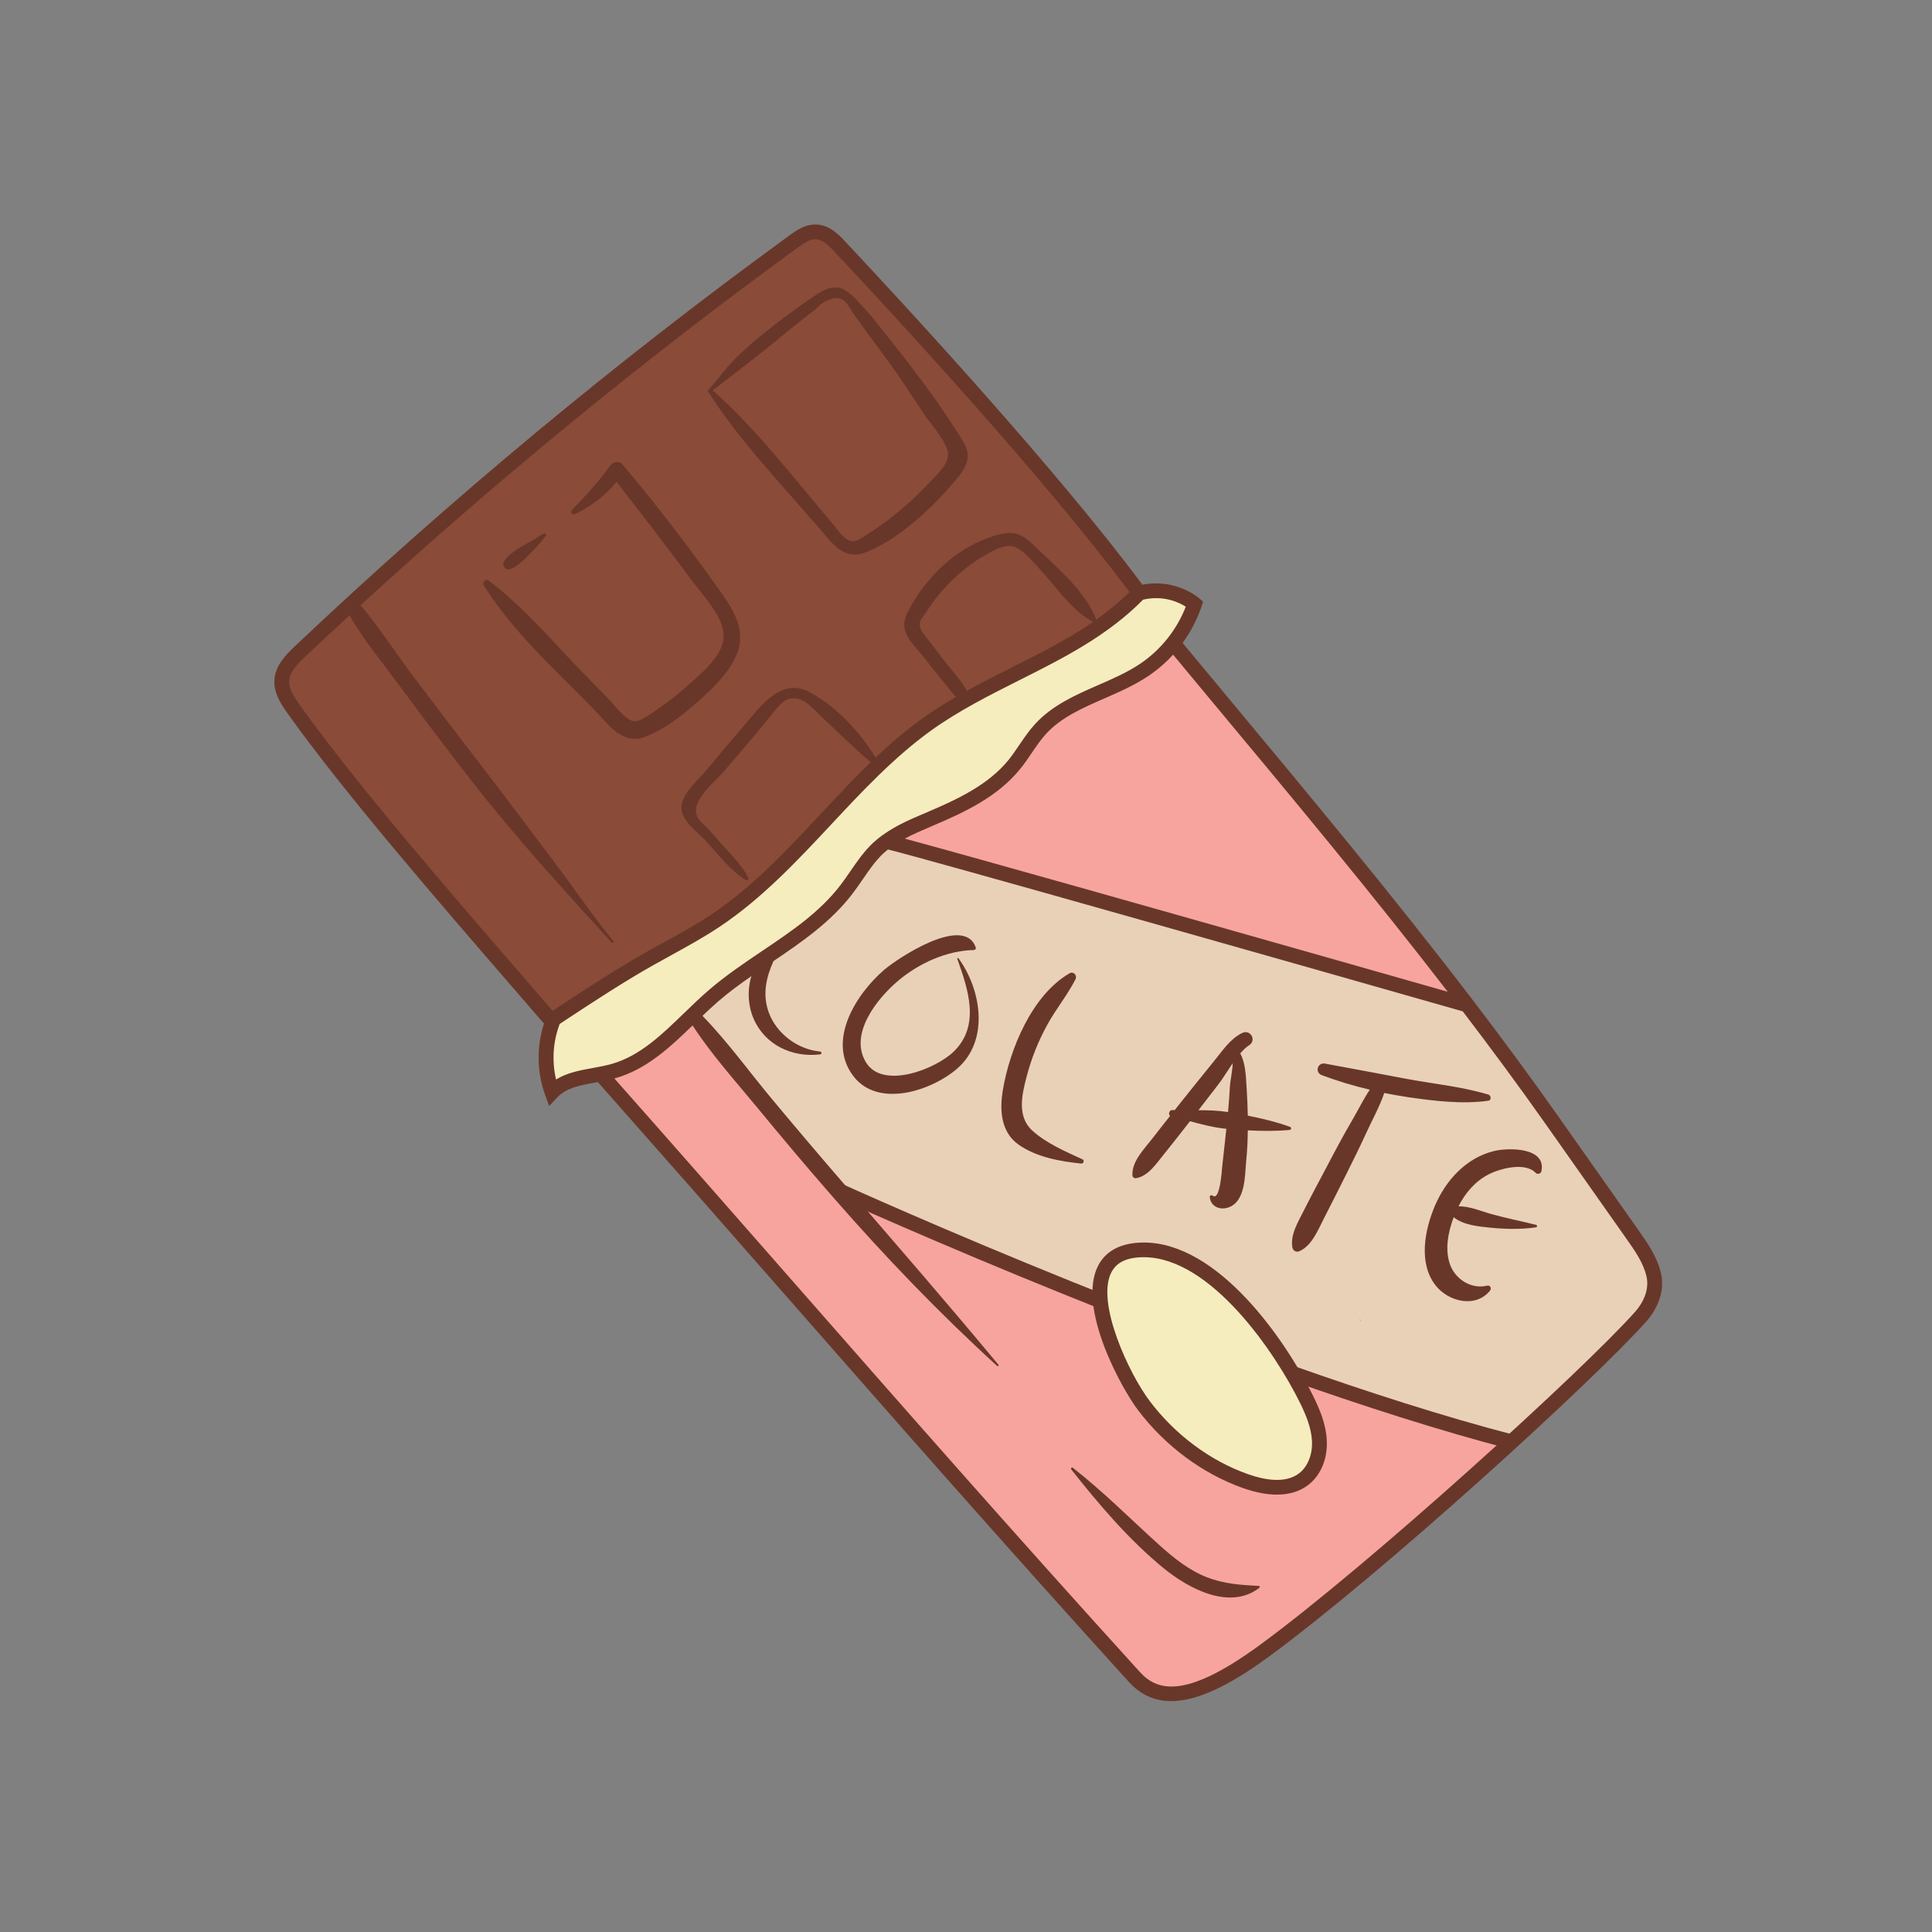 <svg xmlns="http://www.w3.org/2000/svg" xmlns:xlink="http://www.w3.org/1999/xlink" width="150" zoomAndPan="magnify" viewBox="0 0 112.5 112.5" height="150" preserveAspectRatio="xMidYMid meet" version="1.0"><rect x="0" y="0" width="112.5" height="112.5" fill="#808080" stroke="none"/><defs><clipPath id="3f232bfffe"><path d="M 35 36 L 96.922 36 L 96.922 99 L 35 99 Z M 35 36 " clip-rule="nonzero"/></clipPath><clipPath id="1905b009dd"><path d="M 39 49 L 96.922 49 L 96.922 84 L 39 84 Z M 39 49 " clip-rule="nonzero"/></clipPath><clipPath id="4c367a147f"><path d="M 16 13.016 L 67 13.016 L 67 60 L 16 60 Z M 16 13.016 " clip-rule="nonzero"/></clipPath><clipPath id="c19602adf3"><path d="M 15.922 13.016 L 96.922 13.016 L 96.922 99.266 L 15.922 99.266 Z M 15.922 13.016 " clip-rule="nonzero"/></clipPath></defs><g clip-path="url(#3f232bfffe)"><path fill="#f7a49e" d="M 95.062 71.887 C 95.578 72.621 96.105 73.379 96.301 74.25 C 96.496 75.125 96.137 75.996 95.539 76.664 C 92.438 80.152 80.09 91.391 73.609 96.133 C 69.676 99.02 67.492 99.234 66.039 97.633 C 58.445 89.262 51.145 80.484 43.555 72.113 C 41.207 69.523 38.875 66.926 36.551 64.316 C 36.129 63.84 35.18 63.117 35.062 62.461 C 34.941 61.785 35.715 61.098 36.105 60.609 C 37.18 59.273 38.375 58.031 39.664 56.895 C 41.496 55.281 43.516 53.898 45.434 52.387 C 50.434 48.441 54.703 43.645 59.652 39.633 C 60.758 38.738 61.902 37.879 63.184 37.262 C 64.012 36.863 64.93 36.562 65.84 36.688 C 66.266 36.746 66.684 36.895 67.109 36.855 C 67.949 36.777 67.918 36.828 68.348 37.371 C 68.781 37.922 69.207 38.523 69.668 39.078 C 70.633 40.234 71.598 41.395 72.562 42.555 C 74.441 44.812 76.316 47.074 78.172 49.352 C 81.746 53.727 85.254 58.16 88.582 62.727 C 89.168 63.535 89.75 64.344 90.324 65.16 C 91.902 67.402 93.48 69.645 95.062 71.887 Z M 95.062 71.887 " fill-opacity="1" fill-rule="nonzero"/></g><g clip-path="url(#1905b009dd)"><path fill="#e9d1b8" d="M 95.535 76.664 C 94.254 78.105 91.391 80.871 88.016 83.957 C 71.52 79.66 48.812 69.312 48.812 69.312 C 48.812 69.312 41.039 60.434 39.32 57.199 C 39.434 57.098 39.543 56.996 39.66 56.895 C 41.492 55.285 43.512 53.898 45.43 52.387 C 46.102 51.855 46.762 51.309 47.414 50.75 C 49.719 49.727 51.598 49.008 51.598 49.008 C 51.727 48.914 82.926 57.805 85.434 58.52 C 86.492 59.914 87.543 61.316 88.574 62.73 C 89.16 63.539 89.746 64.348 90.32 65.164 C 91.898 67.406 93.48 69.648 95.059 71.891 C 95.578 72.621 96.105 73.379 96.301 74.254 C 96.496 75.125 96.133 75.996 95.535 76.664 Z M 95.535 76.664 " fill-opacity="1" fill-rule="nonzero"/></g><path fill="#693729" d="M 87.906 84.371 C 71.566 80.113 48.863 69.809 48.637 69.703 L 48.996 68.922 C 49.223 69.027 71.859 79.305 88.129 83.543 Z M 87.906 84.371 " fill-opacity="1" fill-rule="nonzero"/><path fill="#f5edbe" d="M 66.34 34.523 C 68.273 34.023 69.559 35.172 69.559 35.172 C 69.043 36.715 68 38.078 66.648 38.992 C 64.715 40.305 62.168 40.723 60.59 42.445 C 60.004 43.082 59.598 43.859 59.051 44.527 C 57.824 46.039 55.984 46.91 54.188 47.676 C 53.109 48.133 51.992 48.586 51.141 49.387 C 50.395 50.086 49.898 51 49.277 51.809 C 47.266 54.43 44.055 55.82 41.551 57.984 C 39.691 59.586 38.09 61.703 35.723 62.371 C 34.504 62.719 33.016 62.68 32.145 63.602 C 31.664 62.262 31.68 60.746 32.199 59.422 C 33.312 56.578 34.867 53.641 37.246 51.707 C 39.625 49.773 42.398 48.391 44.992 46.754 C 47.203 45.355 49.289 43.766 51.219 42.008 C 53.383 40.039 55.371 37.848 57.824 36.258 C 60.281 34.668 63.547 33.637 66.34 34.523 Z M 72.508 86.242 C 73.633 86.641 74.996 86.848 75.934 86.113 C 76.59 85.598 76.871 84.707 76.828 83.875 C 76.785 83.043 76.457 82.25 76.09 81.5 C 74.527 78.328 70.66 72.789 66.609 72.781 C 61.672 72.773 65.117 79.883 66.617 81.859 C 68.109 83.832 70.164 85.402 72.508 86.242 Z M 72.508 86.242 " fill-opacity="1" fill-rule="nonzero"/><g clip-path="url(#4c367a147f)"><path fill="#8a4b38" d="M 53.93 42.215 C 49.391 45.488 46.32 50.496 41.668 53.605 C 40.422 54.438 39.086 55.117 37.781 55.855 C 35.895 56.918 33.906 58.242 32.098 59.43 C 27.887 54.539 20.828 46.543 17.098 41.285 C 16.742 40.785 16.371 40.23 16.41 39.621 C 16.453 38.938 16.98 38.398 17.477 37.93 C 26.527 29.375 36.129 21.398 46.207 14.066 C 46.605 13.777 47.051 13.473 47.547 13.5 C 48.098 13.531 48.531 13.957 48.906 14.359 C 54.031 19.82 61.906 28.496 66.344 34.523 C 62.887 38.105 57.969 39.301 53.93 42.215 Z M 53.93 42.215 " fill-opacity="1" fill-rule="nonzero"/></g><g clip-path="url(#c19602adf3)"><path fill="#693729" d="M 34.57 41.293 C 32.355 39.031 29.848 36.773 28.172 34.086 C 28.07 33.922 28.285 33.676 28.453 33.805 C 30.527 35.367 32.219 37.41 34.031 39.266 C 34.496 39.738 34.953 40.211 35.418 40.68 C 35.758 41.023 36.41 41.934 36.891 41.992 C 37.352 42.047 38.094 41.422 38.465 41.168 C 38.969 40.824 39.449 40.449 39.906 40.043 C 40.699 39.332 42.137 38.207 42.137 37.043 C 42.137 35.887 40.918 34.668 40.273 33.789 C 38.852 31.855 37.375 29.957 35.906 28.059 C 35.211 28.871 34.512 29.434 33.484 29.938 C 33.332 30.016 33.172 29.828 33.301 29.699 C 34.062 28.918 34.895 28.004 35.527 27.117 C 35.68 26.906 36.031 26.789 36.234 27.027 C 38.293 29.465 40.238 32.016 42.074 34.621 C 42.77 35.609 43.387 36.715 42.961 37.945 C 42.57 39.062 41.543 40.051 40.68 40.816 C 39.773 41.621 38.711 42.465 37.562 42.906 C 36.227 43.422 35.398 42.137 34.57 41.293 Z M 41.254 22.711 C 41.871 21.977 42.43 21.219 43.137 20.566 C 43.773 19.977 44.434 19.43 45.121 18.902 C 45.801 18.379 46.492 17.859 47.207 17.383 C 47.68 17.066 48.211 16.652 48.812 16.754 C 49.379 16.852 49.805 17.395 50.176 17.785 C 50.688 18.32 51.137 18.918 51.598 19.496 C 52.586 20.727 53.555 21.973 54.469 23.262 C 54.961 23.953 55.426 24.668 55.883 25.383 C 56.16 25.816 56.426 26.215 56.332 26.75 C 56.23 27.348 55.738 27.84 55.355 28.293 C 54.922 28.805 54.453 29.293 53.957 29.75 C 52.961 30.672 51.766 31.613 50.496 32.129 C 49.145 32.684 48.504 31.688 47.695 30.75 C 45.527 28.227 43.129 25.734 41.32 22.938 C 41.301 22.91 41.297 22.883 41.301 22.859 C 41.238 22.844 41.199 22.773 41.254 22.711 Z M 41.504 22.738 C 41.516 22.742 41.531 22.754 41.543 22.762 C 44.137 25.078 46.316 27.961 48.57 30.598 C 48.844 30.918 49.207 31.547 49.715 31.512 C 49.992 31.492 50.355 31.203 50.582 31.062 C 51.277 30.621 51.945 30.121 52.566 29.586 C 53.082 29.148 53.57 28.688 54.031 28.191 C 54.531 27.652 55.418 26.926 55.156 26.172 C 54.898 25.441 54.188 24.688 53.758 24.039 C 53.348 23.422 52.945 22.797 52.527 22.184 C 51.633 20.867 50.645 19.621 49.734 18.316 C 49.305 17.699 49.141 17.051 48.113 17.52 C 47.828 17.645 47.543 17.969 47.297 18.16 C 46.656 18.66 46.012 19.16 45.387 19.68 C 44.117 20.742 42.797 21.715 41.504 22.738 Z M 95.863 76.949 C 92.734 80.465 80.449 91.66 73.867 96.48 C 71.516 98.207 69.668 99.055 68.199 99.055 C 67.219 99.055 66.402 98.676 65.719 97.922 C 58.32 89.766 52.027 82.594 45.363 74.996 C 42.004 71.164 38.527 67.207 34.812 63.008 C 34.777 63.016 34.742 63.02 34.703 63.027 C 33.816 63.188 32.984 63.34 32.461 63.891 L 31.977 64.402 L 31.738 63.746 C 31.262 62.426 31.242 60.938 31.676 59.605 C 31.098 58.934 30.473 58.211 29.809 57.445 C 25.648 52.641 19.953 46.059 16.742 41.535 C 16.418 41.078 15.93 40.391 15.977 39.598 C 16.027 38.777 16.598 38.172 17.18 37.621 C 26.211 29.082 35.891 21.039 45.949 13.723 C 46.324 13.449 46.891 13.035 47.566 13.074 C 48.328 13.113 48.887 13.711 49.219 14.066 C 52.809 17.891 61.609 27.43 66.52 34.047 C 68.492 33.672 69.789 34.805 69.848 34.852 L 70.059 35.039 L 69.969 35.305 C 69.711 36.07 69.336 36.789 68.863 37.438 C 69.617 38.348 70.363 39.246 71.105 40.137 C 76.227 46.289 81.137 52.188 85.691 58.145 C 85.703 58.148 85.711 58.148 85.711 58.152 L 85.707 58.168 C 87.418 60.402 89.074 62.648 90.676 64.918 L 95.414 71.641 C 95.926 72.367 96.504 73.191 96.723 74.16 C 96.93 75.082 96.613 76.102 95.863 76.949 Z M 68.309 38.121 C 67.887 38.582 67.41 38.996 66.891 39.348 C 66.082 39.895 65.176 40.293 64.297 40.676 C 63.008 41.238 61.793 41.773 60.91 42.734 C 60.602 43.07 60.344 43.449 60.074 43.852 C 59.859 44.164 59.641 44.492 59.387 44.797 C 58.086 46.395 56.188 47.289 54.355 48.066 L 54.223 48.125 C 53.707 48.344 53.18 48.566 52.688 48.832 C 52.84 48.875 53.016 48.922 53.211 48.977 C 54.102 49.219 55.406 49.578 57.082 50.047 C 59.91 50.836 63.84 51.941 68.766 53.336 C 75.125 55.137 81.539 56.961 84.301 57.75 C 79.957 52.113 75.293 46.512 70.441 40.688 C 69.734 39.836 69.023 38.98 68.309 38.121 Z M 30.465 56.879 C 31.07 57.578 31.645 58.242 32.176 58.859 L 32.422 58.699 C 34.113 57.59 35.863 56.441 37.566 55.48 C 37.914 55.281 38.266 55.09 38.617 54.898 C 39.559 54.383 40.527 53.848 41.426 53.246 C 43.809 51.656 45.82 49.504 47.766 47.422 C 48.715 46.406 49.68 45.371 50.699 44.387 C 49.645 43.477 48.66 42.508 47.641 41.547 C 47.301 41.223 46.945 40.801 46.465 40.691 C 45.805 40.539 45.465 40.969 45.109 41.391 C 44.625 41.965 44.172 42.559 43.684 43.129 C 43.18 43.719 42.676 44.312 42.172 44.898 C 41.648 45.508 40.227 46.605 40.578 47.512 C 40.695 47.809 41.133 48.141 41.344 48.383 C 41.602 48.672 41.855 48.961 42.113 49.254 C 42.629 49.836 43.219 50.402 43.57 51.105 C 43.613 51.195 43.52 51.309 43.426 51.246 C 42.5 50.676 41.785 49.699 41.047 48.91 C 40.574 48.406 39.637 47.758 39.68 46.984 C 39.723 46.184 40.676 45.398 41.152 44.824 C 41.859 43.969 42.578 43.125 43.301 42.281 C 44.281 41.137 45.488 39.383 47.188 40.324 C 48.742 41.184 50.051 42.605 50.988 44.109 C 51.836 43.309 52.723 42.551 53.672 41.863 C 54.316 41.398 54.988 40.977 55.672 40.578 C 55.516 40.422 55.371 40.246 55.219 40.055 C 54.73 39.465 54.262 38.859 53.785 38.262 C 53.098 37.406 52.277 36.777 52.844 35.66 C 53.742 33.887 55.309 32.238 57.172 31.469 C 57.715 31.246 58.465 30.961 59.066 31.059 C 59.641 31.152 60.141 31.703 60.539 32.078 C 61.715 33.184 63.25 34.535 63.836 36.082 C 64.516 35.602 65.164 35.074 65.77 34.477 C 60.883 27.906 52.152 18.453 48.586 14.648 C 48.254 14.297 47.898 13.949 47.52 13.93 C 47.508 13.93 47.492 13.93 47.48 13.93 C 47.156 13.93 46.812 14.16 46.457 14.414 C 37.617 20.848 29.07 27.844 20.996 35.242 C 22.07 36.508 22.988 37.949 23.98 39.27 C 25.352 41.09 26.73 42.902 28.121 44.707 C 29.516 46.516 30.887 48.352 32.262 50.176 C 33.418 51.707 34.492 53.316 35.715 54.793 C 35.766 54.855 35.68 54.945 35.621 54.883 C 32.82 51.82 30.047 48.781 27.484 45.5 C 26.055 43.664 24.645 41.812 23.27 39.938 C 22.297 38.617 21.176 37.27 20.355 35.832 C 19.488 36.629 18.625 37.434 17.77 38.238 C 17.297 38.688 16.867 39.133 16.84 39.645 C 16.809 40.098 17.109 40.562 17.445 41.035 C 20.637 45.527 26.316 52.09 30.465 56.879 Z M 58.973 38.836 C 60.617 38.012 62.203 37.211 63.652 36.215 C 62.398 35.562 61.527 34.191 60.586 33.184 C 60.188 32.754 59.727 32.172 59.195 31.898 C 58.715 31.648 58.168 31.898 57.715 32.133 C 56.168 32.938 54.852 34.199 53.922 35.66 C 53.824 35.812 53.598 36.059 53.566 36.242 C 53.496 36.648 53.828 36.957 54.047 37.242 C 54.379 37.676 54.711 38.113 55.039 38.547 C 55.438 39.066 55.988 39.613 56.293 40.23 C 57.184 39.734 58.086 39.281 58.973 38.836 Z M 34.547 62.184 C 34.922 62.113 35.273 62.051 35.605 61.957 C 37.258 61.488 38.512 60.273 39.844 58.984 C 40.305 58.539 40.781 58.078 41.27 57.656 C 42.238 56.82 43.316 56.094 44.363 55.387 C 46.094 54.223 47.73 53.117 48.934 51.547 C 49.133 51.289 49.328 51.008 49.512 50.738 C 49.906 50.164 50.312 49.574 50.844 49.074 C 51.004 48.926 51.176 48.789 51.348 48.66 C 51.367 48.645 51.387 48.629 51.406 48.621 C 52.168 48.07 53.035 47.695 53.887 47.34 L 54.02 47.281 C 55.75 46.543 57.539 45.707 58.719 44.262 C 58.945 43.98 59.145 43.688 59.359 43.371 C 59.637 42.965 59.922 42.539 60.273 42.16 C 61.277 41.062 62.637 40.465 63.953 39.891 C 64.793 39.523 65.664 39.145 66.406 38.641 C 67.602 37.832 68.527 36.664 69.047 35.328 C 68.648 35.074 67.758 34.645 66.562 34.918 C 64.484 37.031 61.883 38.34 59.363 39.605 C 57.617 40.484 55.809 41.391 54.184 42.562 C 52.047 44.109 50.191 46.09 48.402 48.008 C 46.422 50.125 44.375 52.316 41.91 53.961 C 40.98 54.582 39.992 55.125 39.039 55.648 C 38.691 55.84 38.34 56.031 37.996 56.227 C 36.316 57.176 34.578 58.316 32.902 59.418 L 32.59 59.625 C 32.199 60.645 32.129 61.793 32.379 62.859 C 33.016 62.461 33.793 62.32 34.547 62.184 Z M 95.879 74.344 C 95.699 73.539 95.195 72.824 94.707 72.133 L 89.969 65.406 C 88.426 63.219 86.824 61.051 85.176 58.891 C 76.125 56.309 53.906 49.996 51.707 49.465 C 51.613 49.539 51.523 49.617 51.434 49.695 C 50.973 50.133 50.609 50.66 50.227 51.219 C 50.035 51.496 49.836 51.789 49.621 52.066 C 48.379 53.684 46.691 54.852 45.039 55.965 C 44.613 56.914 44.387 57.91 44.762 58.945 C 45.211 60.188 46.449 61.109 47.75 61.23 C 47.863 61.238 47.859 61.387 47.75 61.398 C 46.125 61.59 44.539 60.844 43.879 59.312 C 43.551 58.543 43.508 57.641 43.754 56.84 C 43.09 57.301 42.434 57.781 41.832 58.301 C 41.523 58.574 41.211 58.859 40.906 59.152 C 42.383 60.672 43.641 62.43 44.996 64.051 C 46.418 65.758 47.859 67.453 49.316 69.137 C 52.281 72.566 55.242 75.98 58.137 79.465 C 58.18 79.516 58.109 79.582 58.062 79.539 C 54.672 76.445 51.523 73.164 48.508 69.711 C 47.008 67.992 45.539 66.25 44.09 64.488 C 42.816 62.941 41.426 61.402 40.328 59.711 C 39.016 60.98 37.648 62.27 35.84 62.781 C 35.82 62.789 35.801 62.793 35.777 62.801 C 39.375 66.863 42.746 70.711 46.012 74.434 C 52.672 82.027 58.965 89.199 66.359 97.344 C 67.32 98.406 68.906 99.051 73.352 95.793 C 79.766 91.094 92.184 79.789 95.215 76.383 C 95.781 75.742 96.023 75 95.879 74.344 Z M 29.688 33.148 C 30.145 32.992 30.492 32.609 30.824 32.277 C 31.156 31.945 31.512 31.578 31.789 31.195 C 31.848 31.117 31.738 31.043 31.668 31.074 C 31.445 31.176 31.262 31.309 31.059 31.434 C 30.832 31.574 30.594 31.676 30.371 31.824 C 30 32.07 29.574 32.309 29.344 32.699 C 29.211 32.918 29.426 33.234 29.688 33.148 Z M 73.293 92.348 C 72.266 92.297 71.277 92.227 70.305 91.855 C 69.242 91.445 68.348 90.723 67.512 89.973 C 65.828 88.453 64.262 86.871 62.477 85.473 C 62.41 85.418 62.324 85.5 62.383 85.57 C 63.988 87.602 65.754 89.684 67.777 91.332 C 69.203 92.492 71.59 93.789 73.324 92.465 C 73.375 92.43 73.363 92.348 73.293 92.348 Z M 79.191 76.781 C 79.195 76.836 79.203 76.887 79.207 76.941 C 79.207 76.945 79.215 76.945 79.215 76.941 C 79.211 76.887 79.207 76.836 79.199 76.781 C 79.199 76.777 79.191 76.777 79.191 76.781 Z M 77.258 83.852 C 77.316 84.914 76.922 85.887 76.203 86.449 C 75.711 86.84 75.082 87.031 74.352 87.031 C 73.754 87.031 73.09 86.902 72.363 86.645 C 70.012 85.805 67.848 84.199 66.27 82.117 C 65.258 80.781 62.723 76.125 63.934 73.719 C 64.246 73.094 64.965 72.352 66.602 72.352 C 66.605 72.352 66.609 72.352 66.609 72.352 C 70.926 72.355 74.84 77.984 76.477 81.312 C 76.836 82.043 77.211 82.914 77.258 83.852 Z M 76.395 83.898 C 76.355 83.113 76.02 82.34 75.699 81.688 C 74.258 78.758 70.504 73.215 66.609 73.207 C 66.609 73.207 66.605 73.207 66.602 73.207 C 65.629 73.207 65.008 73.5 64.707 74.105 C 63.82 75.859 65.73 79.98 66.961 81.602 C 68.438 83.551 70.461 85.055 72.656 85.836 C 73.574 86.164 74.848 86.422 75.664 85.777 C 76.156 85.391 76.438 84.672 76.395 83.898 Z M 86.988 67.027 C 85.367 67.426 84.191 68.727 83.555 70.211 C 82.965 71.602 82.574 73.539 83.59 74.844 C 84.332 75.797 85.918 76.191 86.762 75.156 C 86.871 75.023 86.773 74.816 86.59 74.863 C 85.695 75.086 84.77 74.512 84.449 73.668 C 84.117 72.785 84.32 71.75 84.648 70.879 C 85.219 71.344 86.125 71.422 86.828 71.492 C 87.68 71.574 88.605 71.594 89.449 71.465 C 89.523 71.449 89.516 71.34 89.449 71.324 C 88.574 71.102 87.703 70.938 86.832 70.691 C 86.223 70.523 85.566 70.227 84.926 70.246 C 85.316 69.473 85.891 68.793 86.676 68.387 C 87.332 68.047 88.801 67.648 89.418 68.293 C 89.52 68.402 89.723 68.352 89.754 68.207 C 90.059 66.812 87.863 66.812 86.988 67.027 Z M 86.668 64.094 C 86.859 64.066 86.828 63.785 86.668 63.738 C 85.145 63.277 83.504 63.117 81.941 62.828 C 80.344 62.531 78.754 62.223 77.16 61.934 C 76.711 61.855 76.547 62.453 76.973 62.609 C 77.887 62.949 78.816 63.227 79.762 63.453 C 79.383 64.023 79.078 64.648 78.734 65.238 C 78.219 66.117 77.738 67.02 77.266 67.922 C 76.816 68.773 76.359 69.621 75.926 70.48 C 75.59 71.156 75.105 71.918 75.262 72.684 C 75.266 72.684 75.27 72.684 75.27 72.684 C 75.316 72.84 75.492 72.938 75.676 72.852 C 76.395 72.527 76.742 71.629 77.086 70.961 C 77.527 70.102 77.961 69.238 78.391 68.379 C 78.797 67.566 79.203 66.75 79.578 65.926 C 79.922 65.176 80.34 64.43 80.605 63.645 C 81.062 63.734 81.52 63.816 81.98 63.887 C 83.5 64.105 85.137 64.312 86.668 64.094 Z M 65.941 68.434 C 65.902 67.617 66.625 66.914 67.098 66.301 C 67.441 65.855 67.785 65.418 68.133 64.98 C 68.016 64.875 68.082 64.629 68.27 64.637 C 68.312 64.637 68.359 64.641 68.402 64.641 C 68.52 64.496 68.637 64.348 68.75 64.203 C 69.383 63.418 70.008 62.621 70.648 61.844 C 71.141 61.246 71.613 60.5 72.328 60.152 C 72.805 59.918 73.188 60.566 72.742 60.859 C 72.559 60.984 72.383 61.148 72.219 61.34 C 72.527 61.902 72.543 62.633 72.586 63.262 C 72.621 63.828 72.648 64.395 72.66 64.965 C 73.492 65.129 74.32 65.328 75.117 65.617 C 75.219 65.652 75.195 65.789 75.094 65.797 C 74.289 65.871 73.473 65.863 72.66 65.82 C 72.652 66.418 72.625 67.016 72.566 67.605 C 72.484 68.461 72.535 69.992 71.5 70.32 C 71 70.48 70.484 70.23 70.445 69.695 C 70.441 69.602 70.559 69.578 70.621 69.625 C 71.043 69.953 71.148 68.113 71.168 67.941 C 71.254 67.207 71.324 66.465 71.41 65.73 C 70.676 65.66 69.984 65.477 69.293 65.289 C 68.785 65.941 68.277 66.594 67.758 67.234 C 67.32 67.766 66.883 68.465 66.168 68.605 C 66.047 68.625 65.945 68.551 65.941 68.434 Z M 69.785 64.648 C 70.355 64.648 70.926 64.664 71.508 64.754 C 71.555 64.258 71.59 63.762 71.617 63.258 C 71.637 62.93 71.762 62.391 71.781 61.91 C 71.484 62.34 71.215 62.793 70.953 63.133 C 70.562 63.637 70.176 64.145 69.785 64.648 Z M 63.035 67.508 C 62.055 67.059 60.914 66.566 60.109 65.832 C 59.211 65.008 59.504 63.754 59.777 62.703 C 60.051 61.645 60.461 60.621 60.988 59.664 C 61.488 58.75 62.16 57.945 62.629 57.016 C 62.738 56.801 62.512 56.543 62.285 56.672 C 60.09 57.938 58.793 61.102 58.395 63.48 C 58.203 64.613 58.27 65.906 59.297 66.641 C 60.324 67.375 61.734 67.633 62.969 67.754 C 63.098 67.766 63.156 67.562 63.035 67.508 Z M 55.742 55.832 C 56.367 57.594 57.102 59.695 55.543 61.227 C 54.496 62.25 51.395 63.477 50.418 61.848 C 49.426 60.199 51.082 58.133 52.305 57.105 C 53.508 56.09 55.125 55.355 56.707 55.32 C 56.777 55.32 56.844 55.246 56.82 55.172 C 56.141 53.234 52.281 55.789 51.48 56.477 C 49.84 57.895 48.117 60.617 49.699 62.672 C 51.145 64.551 54.27 63.512 55.762 62.203 C 57.625 60.562 57.133 57.613 55.816 55.805 C 55.793 55.77 55.727 55.785 55.742 55.832 Z M 55.742 55.832 " fill-opacity="1" fill-rule="nonzero"/></g></svg>